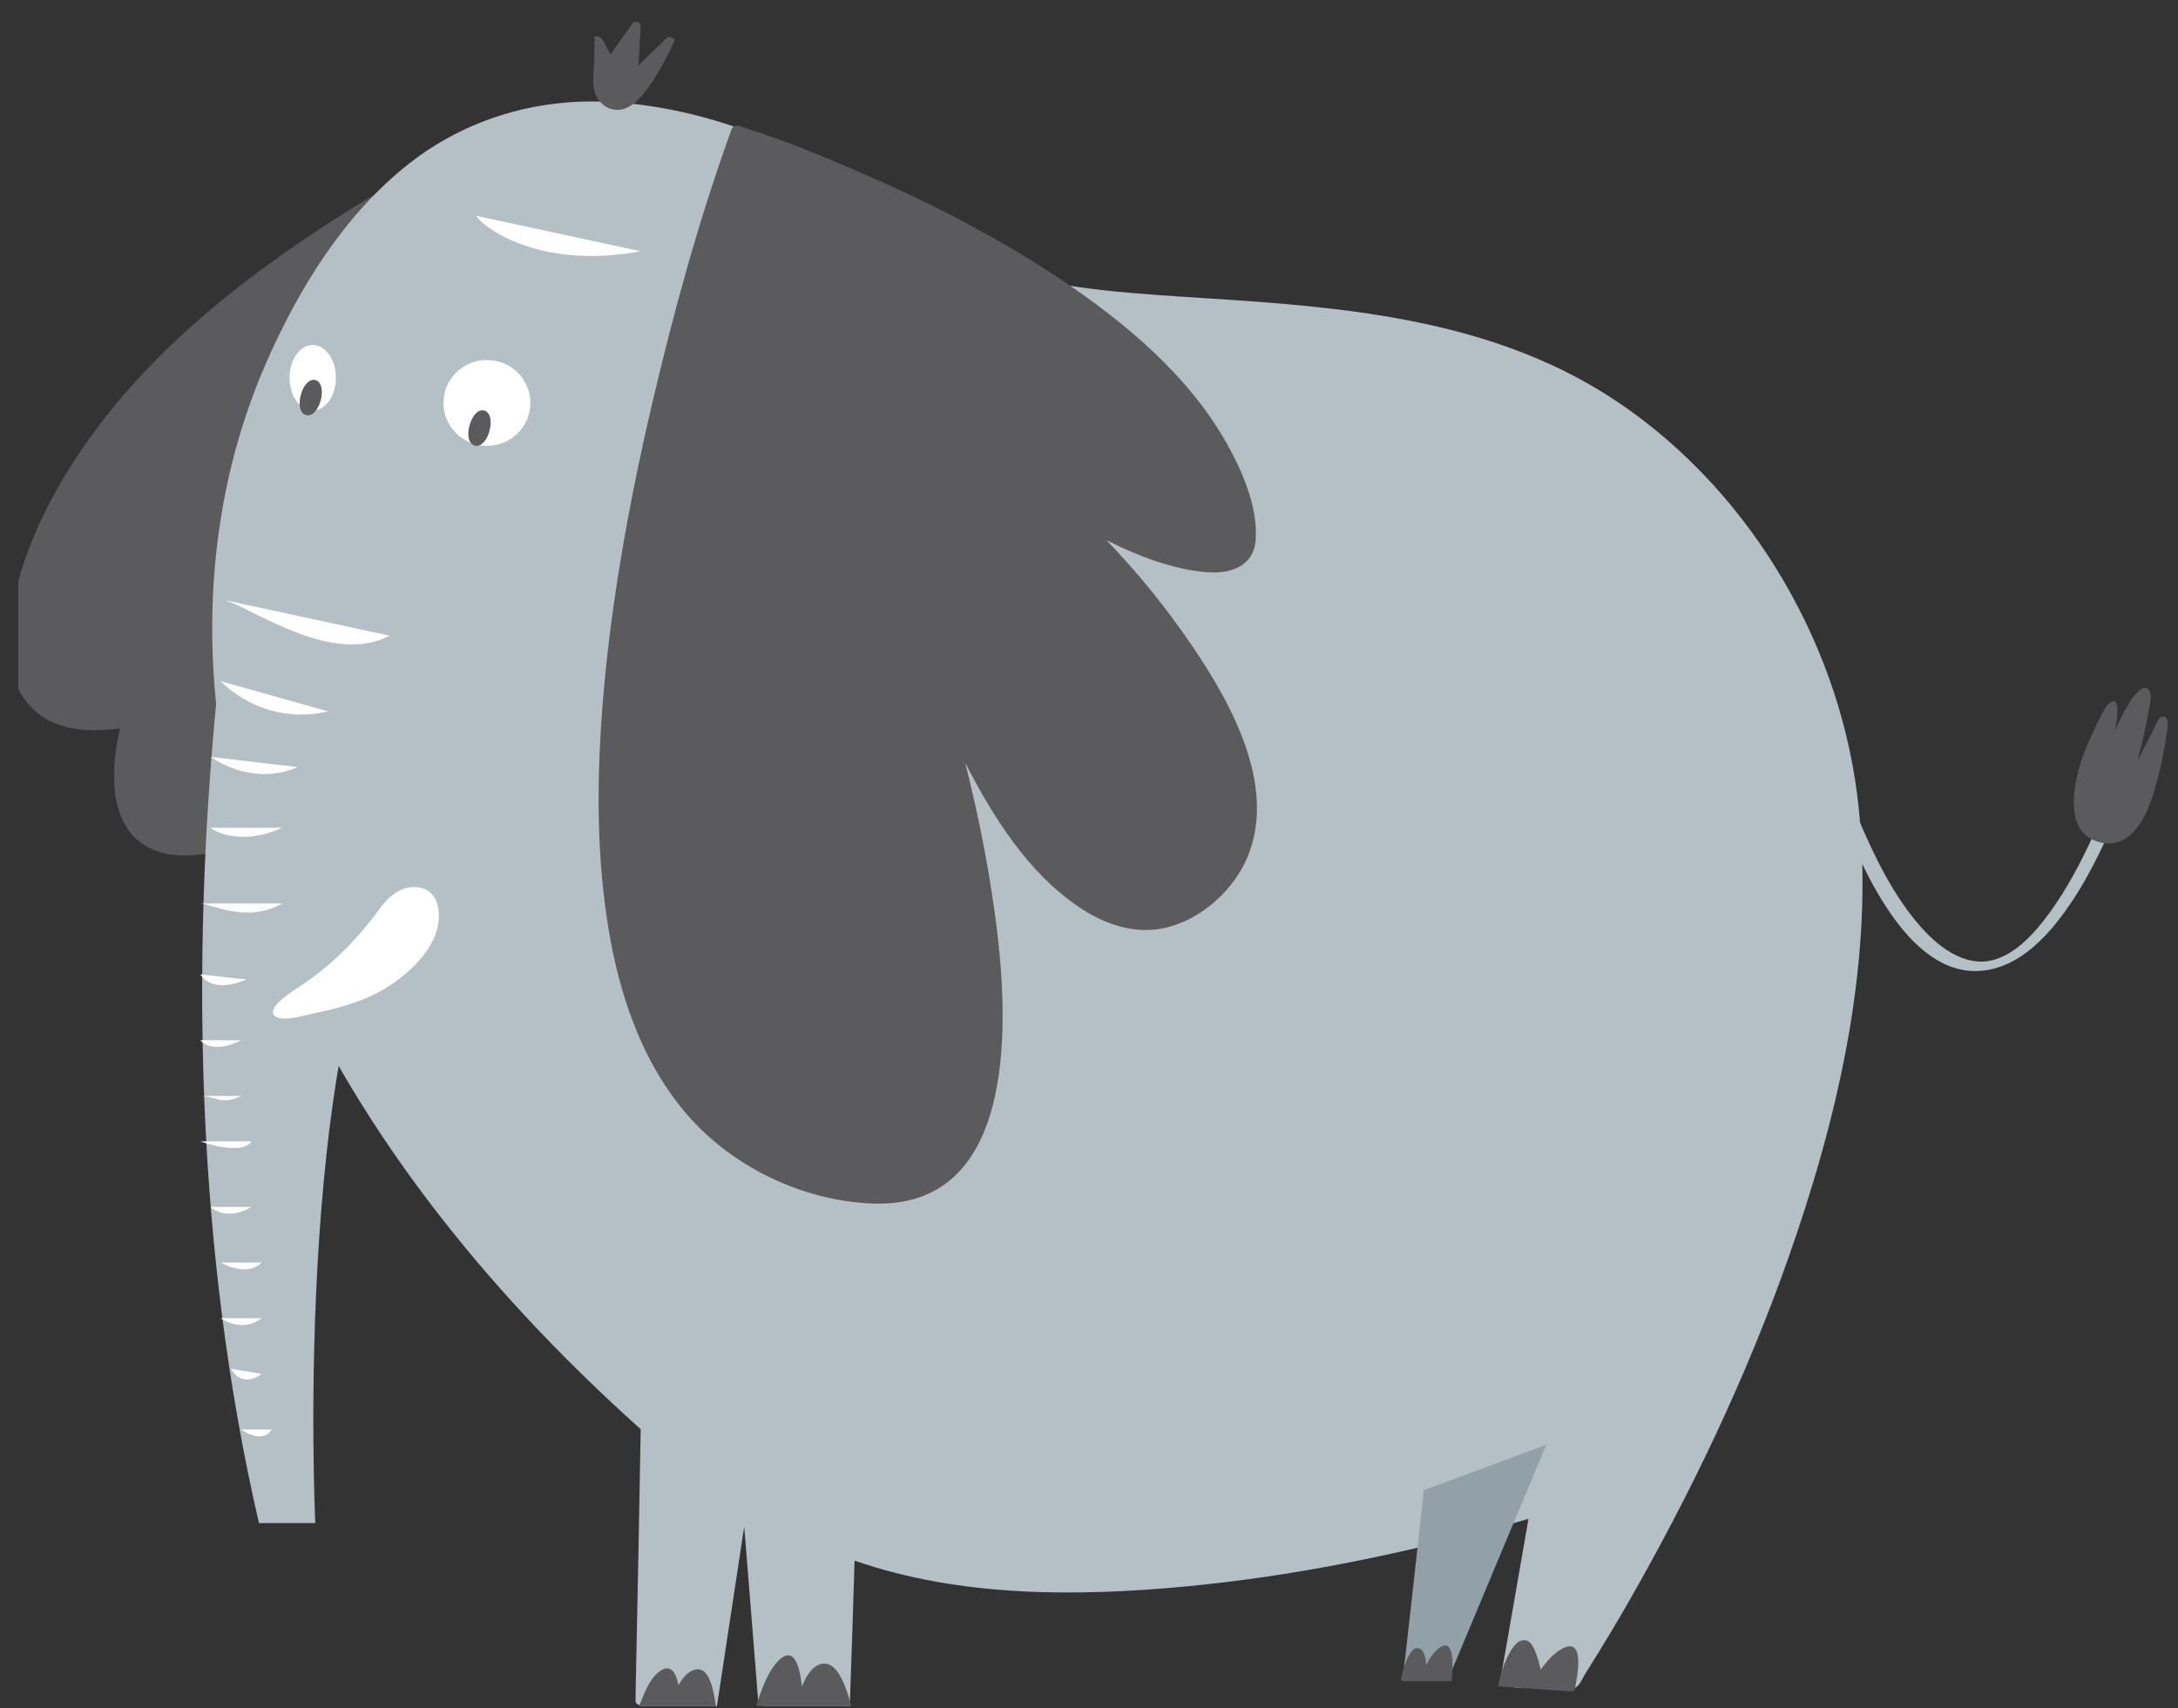 <svg width="116" height="91" viewBox="0 0 116 91" fill="none" xmlns="http://www.w3.org/2000/svg">
<rect x="0" y="0" width="116" height="91" fill="#333333" stroke="none"/>
<g clip-path="url(#clip0_0_812)">
<path d="M28.674 6.445C28.674 6.445 28.674 6.43 28.674 6.445C28.552 6.324 28.202 6.4 27.958 6.475C27.821 6.505 27.684 6.55 27.578 6.61C22.933 8.462 18.471 11.065 14.436 13.985C10.964 16.498 7.705 19.403 5.146 22.834C2.725 26.07 0.608 30.178 0.456 34.287C0.41 35.31 0.715 36.409 1.309 37.252C2.466 38.907 4.537 39.058 6.395 38.802C5.923 40.743 5.74 43.603 7.507 44.897C9.228 46.161 11.862 45.394 13.659 44.717C15.578 43.994 17.101 42.941 18.41 41.376C21.349 37.839 22.963 33.219 24.288 28.899C25.735 24.189 26.77 19.358 27.608 14.512C28.065 11.863 28.491 9.199 28.781 6.52C28.781 6.49 28.75 6.46 28.674 6.445Z" fill="#5B5B5D"/>
<path d="M98.905 42.279C97.824 33.881 92.89 25.709 85.657 21.088C79.215 16.98 71.555 16.348 64.109 15.881C60.622 15.655 57.073 15.46 53.693 14.542C52.764 14.286 51.5 14 50.815 13.488C50.282 13.097 49.794 12.645 49.261 12.254C44.388 8.597 38.465 5.692 32.267 5.421C28.475 5.256 24.79 6.37 21.805 8.702C18.317 11.426 15.866 15.445 14.13 19.433C10.734 27.274 10.551 36.048 12.759 44.22C15.394 53.957 21.089 62.686 27.927 70.061C29.891 72.183 31.977 74.214 34.124 76.141C34.048 80.37 33.972 84.584 33.881 88.813C33.866 89.43 33.85 90.047 33.85 90.649C33.85 90.905 34.779 91.01 34.962 91.01C35.967 91.01 36.957 91.01 37.962 91.01C37.977 91.01 38.175 91.01 38.175 90.95C38.663 87.744 39.15 84.524 39.637 81.318C39.835 83.786 40.033 86.254 40.231 88.722C40.277 89.37 40.338 90.002 40.383 90.649C40.398 90.92 41.297 91.01 41.495 91.01C42.683 91.01 43.855 91.01 45.043 91.01C45.058 91.01 45.256 91.01 45.256 90.95C45.348 88.346 45.439 85.743 45.515 83.139C51.134 85.096 57.378 85.065 63.226 84.508C68.754 83.982 74.236 82.868 79.596 81.423C80.205 81.258 80.814 81.092 81.408 80.912C80.906 83.801 80.403 86.676 79.9 89.565C79.855 89.806 80.86 89.927 81.012 89.927C81.637 89.927 82.261 89.927 82.9 89.927C83.175 89.927 83.723 90.032 83.966 89.866C84.164 89.731 84.332 89.309 84.454 89.129C85.444 87.564 86.388 85.983 87.286 84.373C90.621 78.428 93.515 72.198 95.692 65.726C98.205 58.277 99.91 50.195 98.905 42.279Z" fill="#B5C0C6"/>
<path d="M63.545 34.483C62.19 32.481 60.636 30.54 58.931 28.779C60.606 29.622 62.418 30.314 64.215 30.48C65.525 30.6 66.804 30.179 66.88 28.704C66.986 26.973 66.164 25.092 65.326 23.602C63.286 19.99 59.936 17.191 56.525 14.903C53.129 12.63 49.474 10.764 45.712 9.139C43.702 8.266 41.662 7.438 39.56 6.776C39.317 6.656 39.058 6.656 38.966 6.881C37.23 11.667 35.875 16.619 34.718 21.57C33.667 26.055 32.814 30.615 32.312 35.205C31.84 39.66 31.657 44.205 32.281 48.645C32.814 52.437 33.987 56.305 36.515 59.285C38.921 62.13 42.728 63.981 46.489 64.116C54.012 64.387 53.723 54.906 53.129 49.789C52.763 46.718 52.169 43.648 51.408 40.638C52.9 43.543 54.758 46.493 57.453 48.314C58.794 49.232 60.423 49.804 62.068 49.427C63.895 49.006 65.54 47.561 66.332 45.906C68.113 42.098 65.662 37.613 63.545 34.483Z" fill="#5B5B5D"/>
<path d="M13.792 22.142C13.792 22.142 6.985 51.775 13.792 81.137H16.792C16.792 81.137 15.437 52.858 22.518 44.506L13.792 22.142Z" fill="#B5C0C6"/>
<path d="M16.658 21.871C17.339 21.871 17.891 21.089 17.891 20.125C17.891 19.161 17.339 18.379 16.658 18.379C15.976 18.379 15.424 19.161 15.424 20.125C15.424 21.089 15.976 21.871 16.658 21.871Z" fill="white"/>
<path d="M25.934 23.752C27.212 23.752 28.249 22.728 28.249 21.464C28.249 20.201 27.212 19.177 25.934 19.177C24.656 19.177 23.619 20.201 23.619 21.464C23.619 22.728 24.656 23.752 25.934 23.752Z" fill="white"/>
<path d="M26.118 22.308C26.057 21.991 25.89 21.886 25.783 21.871C25.676 21.841 25.478 21.841 25.28 22.097C25.159 22.247 25.067 22.443 25.006 22.669C24.854 23.21 24.976 23.662 25.296 23.737C25.326 23.752 25.357 23.752 25.387 23.752C25.661 23.752 25.951 23.436 26.072 22.94C26.133 22.714 26.148 22.488 26.118 22.308Z" fill="#5B5B5D"/>
<path d="M16.796 20.245C16.492 20.17 16.157 20.501 16.02 21.043C15.959 21.269 15.944 21.495 15.974 21.675C16.035 21.991 16.203 22.097 16.309 22.112C16.34 22.112 16.37 22.127 16.4 22.127C16.507 22.127 16.659 22.082 16.812 21.886C16.933 21.735 17.025 21.54 17.086 21.314C17.223 20.772 17.101 20.321 16.796 20.245Z" fill="#5B5B5D"/>
<path d="M95.036 33.971C95.782 37.312 96.848 40.638 98.173 43.783C99.437 46.763 102.087 52.858 106.381 51.549C107.554 51.188 108.513 50.345 109.29 49.442C110.63 47.862 111.589 45.996 112.427 44.129C112.594 43.768 111.802 43.828 111.681 44.084C110.95 45.71 110.127 47.335 109.046 48.78C108.391 49.653 107.584 50.571 106.549 51.007C104.919 51.715 103.381 50.586 102.33 49.412C100.838 47.726 99.833 45.634 98.965 43.588C98.097 41.526 97.381 39.404 96.742 37.252C96.407 36.093 96.087 34.934 95.813 33.76C95.767 33.459 94.975 33.655 95.036 33.971Z" fill="#B5C0C6"/>
<path d="M115.169 38.185C115.002 38.2 114.941 38.35 114.88 38.486C114.758 38.726 114.652 38.982 114.514 39.223C114.301 39.66 114.073 40.081 113.844 40.502C114.073 39.629 114.286 38.757 114.438 37.884C114.484 37.613 114.712 36.785 114.317 36.665C114.103 36.604 113.951 36.77 113.814 36.905C113.464 37.282 113.22 37.733 112.992 38.185C112.87 38.425 112.748 38.681 112.641 38.922C112.657 38.817 112.687 38.711 112.702 38.606C112.733 38.41 112.992 36.966 112.337 37.462C112.154 37.598 112.048 37.869 111.941 38.049C111.712 38.471 111.515 38.907 111.317 39.358C110.829 40.397 110.464 41.601 110.449 42.745C110.449 43.422 110.601 44.144 111.18 44.566C111.652 44.912 112.322 45.047 112.87 44.837C114.119 44.37 114.621 42.594 114.926 41.45C115.093 40.803 115.23 40.126 115.337 39.464C115.382 39.178 115.443 38.892 115.443 38.606C115.474 38.425 115.428 38.139 115.169 38.185Z" fill="#5B5B5D"/>
<path d="M35.542 1.99C35.025 2.487 34.522 2.983 34.004 3.48C34.05 2.757 34.08 2.035 34.126 1.313C34.126 1.207 33.806 1.087 33.745 1.177C33.334 1.749 32.923 2.321 32.512 2.893C32.359 2.622 32.222 2.351 32.07 2.065C32.04 2.005 31.674 1.855 31.674 1.975C31.659 2.411 31.659 2.863 31.644 3.299C31.613 4.112 31.4 4.97 32.116 5.572C32.451 5.858 32.923 5.933 33.334 5.767C33.837 5.557 34.217 5.075 34.537 4.654C34.887 4.172 35.192 3.645 35.466 3.119C35.634 2.803 35.786 2.487 35.923 2.155C35.969 2.02 35.603 1.93 35.542 1.99Z" fill="#5B5B5D"/>
<path d="M75.82 79.391C75.82 79.662 74.723 89.354 74.723 89.354H77.175L82.353 76.968L75.82 79.391Z" fill="#92A0A8"/>
<path d="M12.029 31.984C13.674 32.556 17.77 35.445 20.755 33.865L12.029 31.984Z" fill="white"/>
<path d="M17.48 37.899L11.754 36.289C11.754 36.289 13.932 38.712 17.48 37.899Z" fill="white"/>
<path d="M15.852 40.864L11.223 40.322C11.208 40.322 13.4 41.947 15.852 40.864Z" fill="white"/>
<path d="M15.03 44.099H11.208C11.208 44.099 12.578 45.185 15.03 44.099Z" fill="white"/>
<path d="M15.03 48.133H10.674C11.207 48.133 13.126 49.218 15.03 48.133Z" fill="white"/>
<path d="M13.127 52.182L10.675 51.91C10.675 51.91 11.208 52.996 13.127 52.182Z" fill="white"/>
<path d="M12.853 55.417H10.675C10.675 55.417 11.208 56.216 12.853 55.417Z" fill="white"/>
<path d="M12.853 58.382H10.675C11.482 58.382 11.756 58.909 12.853 58.382Z" fill="white"/>
<path d="M13.4 60.805H10.674C10.674 60.805 12.852 61.603 13.4 60.805Z" fill="white"/>
<path d="M13.4 64.296H11.222C11.207 64.296 12.029 65.11 13.4 64.296Z" fill="white"/>
<path d="M13.932 67.261H11.754C11.754 67.261 13.125 68.075 13.932 67.261Z" fill="white"/>
<path d="M13.931 70.226H11.754C11.754 70.226 12.85 71.04 13.931 70.226Z" fill="white"/>
<path d="M13.932 73.191L12.303 72.92C12.303 72.92 12.851 74.005 13.932 73.191Z" fill="white"/>
<path d="M14.48 76.156H12.851C12.851 76.156 13.932 76.969 14.48 76.156Z" fill="white"/>
<path d="M23.34 48.373C23.249 47.817 22.899 47.35 22.305 47.275C21.376 47.154 20.721 47.726 20.219 48.419C19.061 49.999 17.752 51.338 16.137 52.437C15.848 52.633 14.006 53.731 14.676 54.153C15.117 54.424 16.137 54.108 16.579 54.017C17.95 53.731 19.29 53.385 20.508 52.663C21.909 51.805 23.645 50.195 23.34 48.373Z" fill="white"/>
<path d="M36.791 89.039C36.517 89.189 36.303 89.475 36.136 89.776C36.014 89.159 35.74 88.542 35.07 89.084C34.567 89.49 34.278 90.288 34.05 90.875C34.034 90.905 34.05 90.92 34.065 90.92C34.08 90.935 34.111 90.95 34.171 90.95C35.405 90.995 36.623 91.04 37.857 91.085C37.933 91.085 38.146 91.04 38.131 90.92C38.039 90.348 37.841 88.452 36.791 89.039Z" fill="#5B5B5D"/>
<path d="M43.567 88.707C43.155 88.903 42.897 89.385 42.714 89.851C42.622 89.038 42.379 87.639 41.526 88.406C40.886 88.993 40.551 90.062 40.277 90.844C40.277 90.844 40.277 90.844 40.292 90.859C40.292 90.859 40.292 90.875 40.323 90.875C41.952 90.965 43.597 91.055 45.227 91.145C45.257 91.145 45.394 91.115 45.394 91.085C45.211 90.453 44.709 88.166 43.567 88.707Z" fill="#5B5B5D"/>
<path d="M76.674 87.774C76.369 87.985 76.141 88.346 75.958 88.707C75.943 88.391 75.882 88.06 75.714 87.895C75.547 87.744 75.349 87.774 75.212 87.94C74.877 88.331 74.74 88.978 74.603 89.46C74.587 89.52 74.755 89.58 74.831 89.565C75.638 89.565 76.445 89.565 77.252 89.565C77.267 89.565 77.329 89.565 77.329 89.535C77.329 89.264 77.587 87.142 76.674 87.774Z" fill="#5B5B5D"/>
<path d="M83.224 87.82C82.752 88.061 82.371 88.512 82.052 88.948C81.975 88.587 81.884 88.226 81.732 87.895C81.656 87.729 81.549 87.519 81.381 87.428C81.092 87.278 80.803 87.474 80.635 87.699C80.178 88.271 79.965 89.084 79.782 89.776C79.782 89.791 79.782 89.791 79.782 89.806C79.782 89.821 79.798 89.821 79.843 89.836C79.843 89.836 79.843 89.836 79.859 89.836C81.123 89.927 82.402 90.017 83.666 90.107C83.696 90.107 83.848 90.107 83.864 90.047C83.955 89.535 84.503 87.157 83.224 87.82Z" fill="#5B5B5D"/>
<path d="M25.384 11.502C25.384 11.772 28.384 14.466 34.109 13.383L25.384 11.502Z" fill="white"/>
</g>
<defs>
<clipPath id="clip0_0_812">
<rect width="115" height="90" fill="white" transform="translate(0.977 0.889)"/>
</clipPath>
</defs>
</svg>
